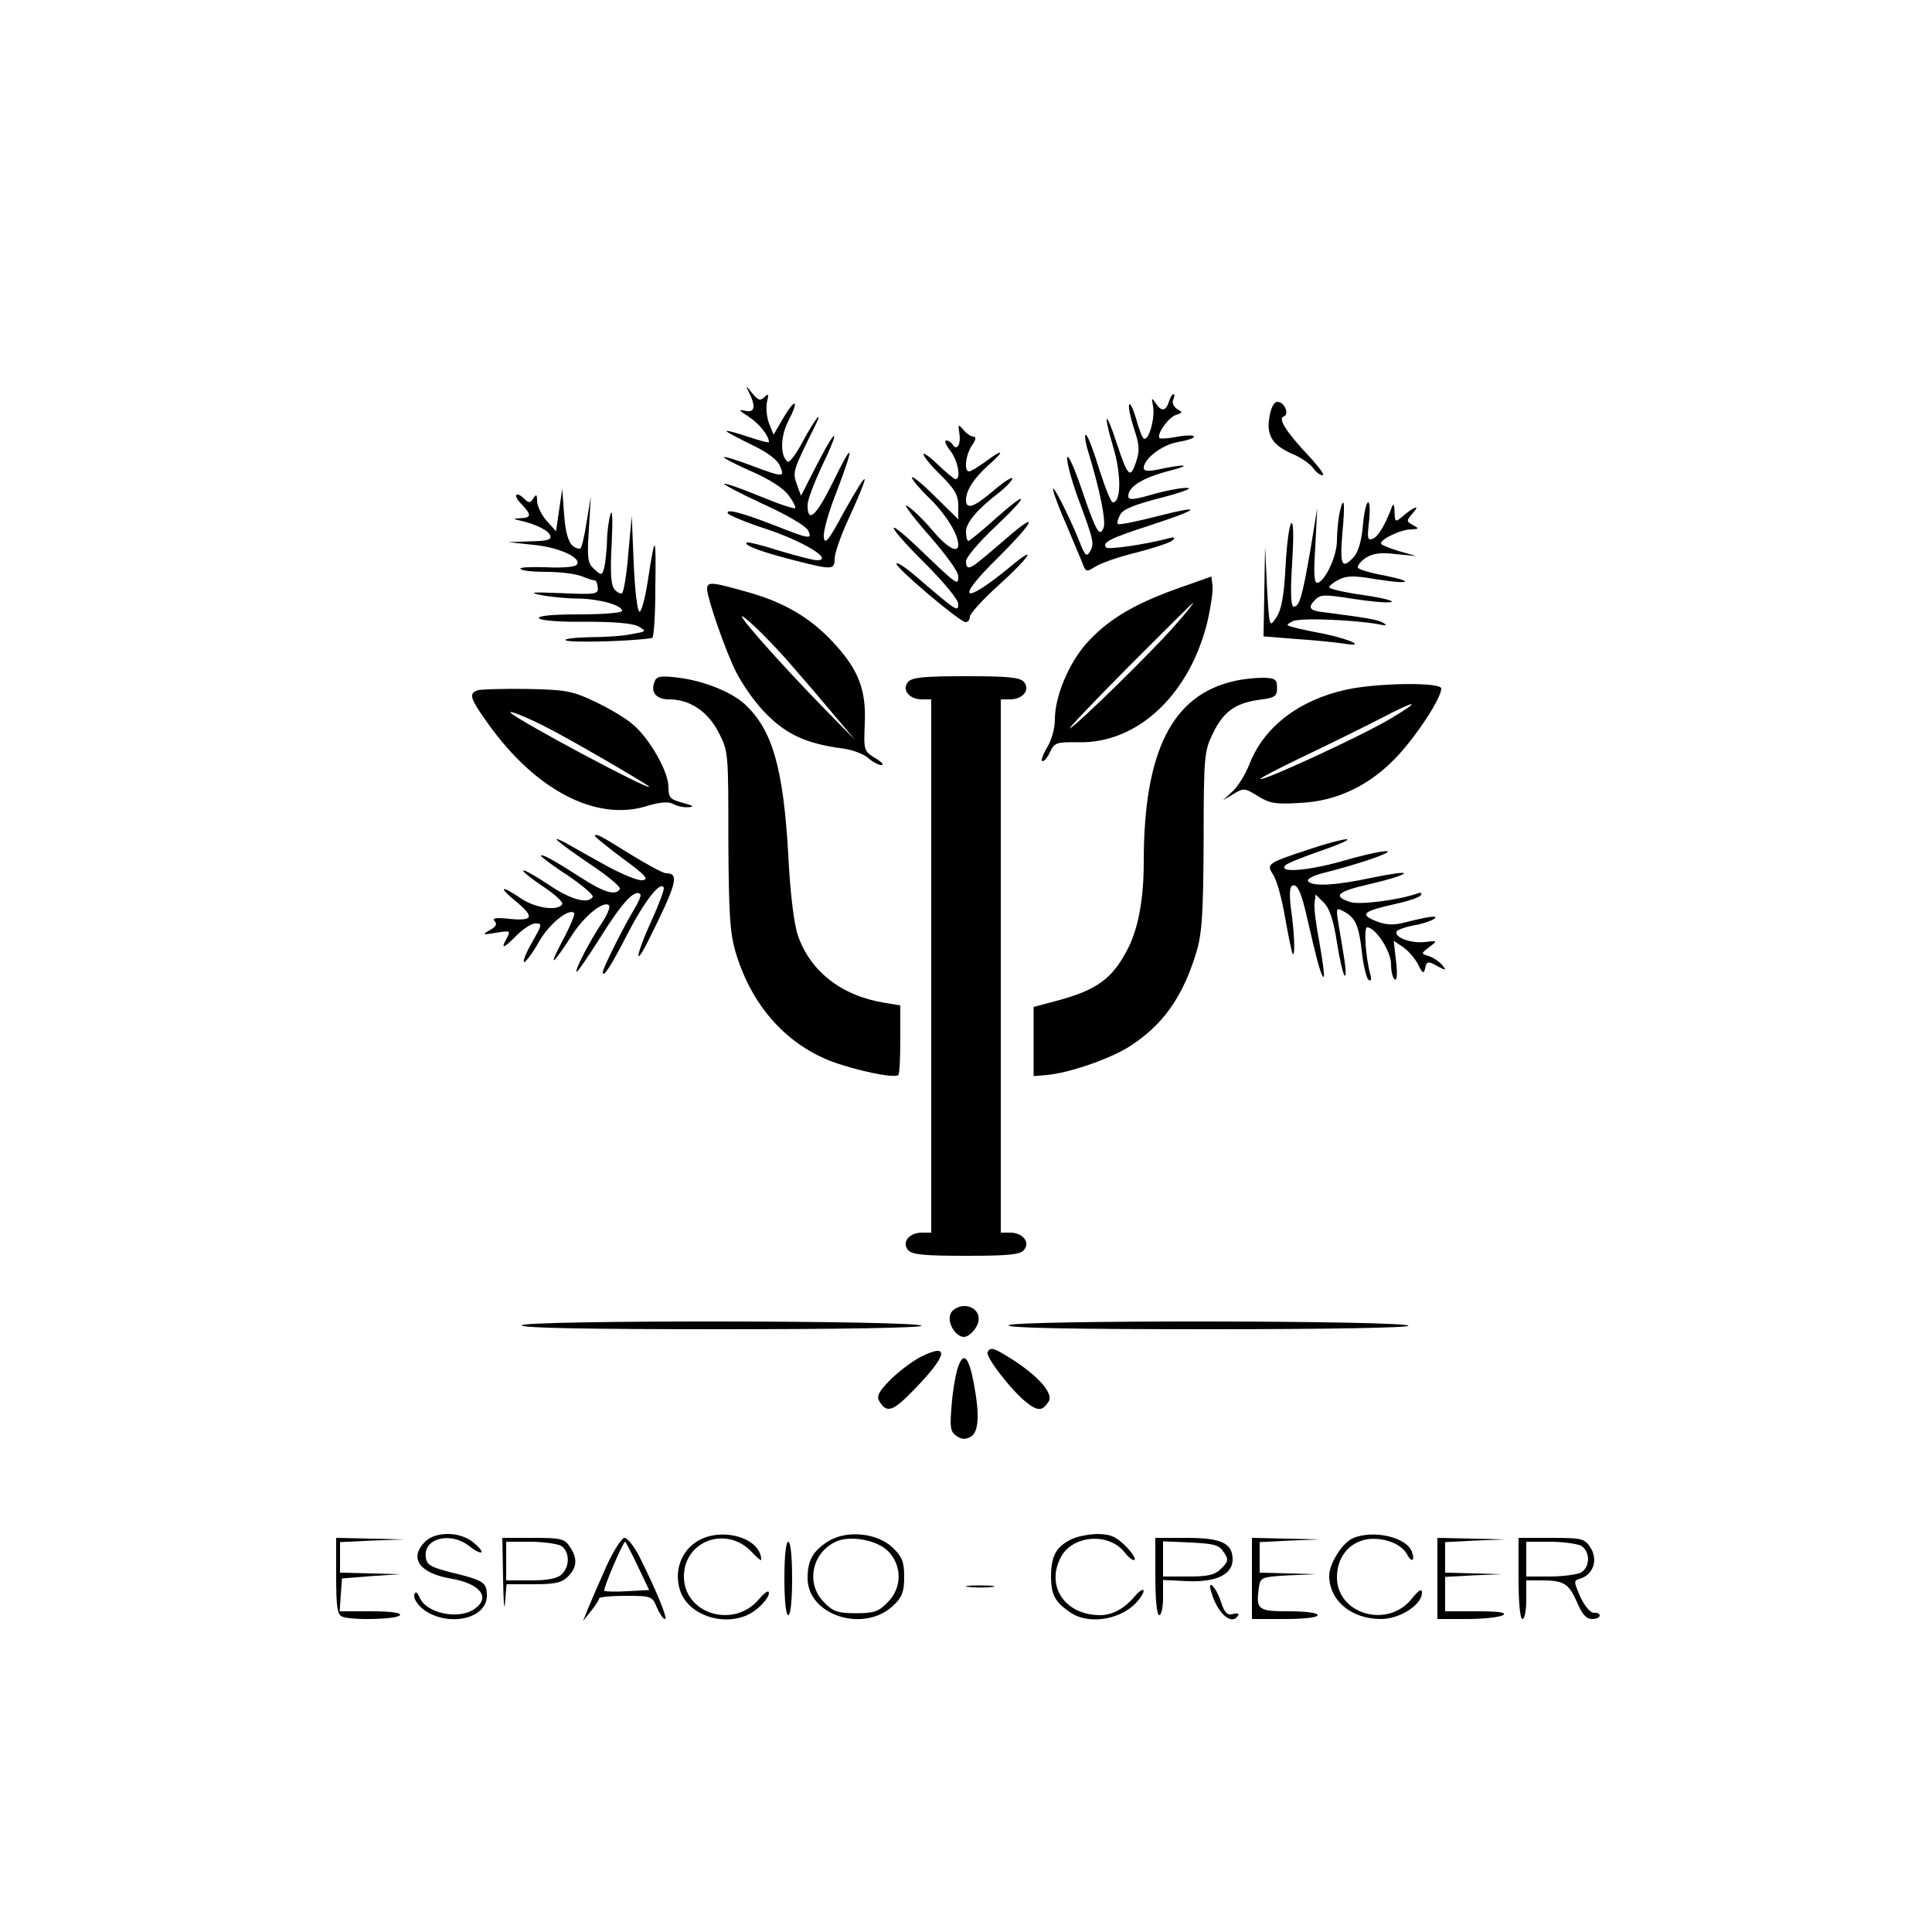 <?xml version="1.0" standalone="no"?>
<!DOCTYPE svg PUBLIC "-//W3C//DTD SVG 20010904//EN"
 "http://www.w3.org/TR/2001/REC-SVG-20010904/DTD/svg10.dtd">
<svg version="1.0" xmlns="http://www.w3.org/2000/svg"
 width="500pt" height="500pt" viewBox="0 0 500 500"
 preserveAspectRatio="xMidYMid meet">

<g transform="translate(0,500) scale(0.1,-0.1)"
fill="#000000" stroke="none">
<path d="M1939 3983 c18 -36 14 -52 -11 -46 -18 4 -16 1 9 -15 28 -18 53 -50
53 -66 0 -3 -25 4 -55 14 -30 10 -55 17 -55 14 0 -2 29 -17 63 -34 41 -19 68
-39 75 -55 14 -31 10 -31 -73 0 -37 14 -69 24 -71 22 -3 -2 30 -19 71 -37 48
-21 83 -44 96 -62 12 -16 19 -31 17 -33 -2 -3 -44 11 -92 31 -48 20 -89 34
-92 32 -2 -2 44 -26 102 -53 58 -26 109 -56 115 -67 13 -25 3 -23 -83 11 -87
34 -132 46 -124 32 4 -5 49 -24 102 -41 95 -32 172 -79 129 -80 -11 0 -55 12
-99 25 -43 14 -81 23 -84 21 -7 -8 41 -25 127 -47 94 -24 101 -24 101 5 0 13
14 54 31 92 65 142 62 152 -8 27 -39 -73 -49 -84 -51 -63 -2 14 13 67 33 117
48 126 44 135 -10 24 -43 -87 -65 -107 -65 -58 0 13 16 55 35 96 50 103 43
113 -9 12 l-43 -84 -11 30 c-11 32 -10 35 45 146 26 52 4 26 -28 -33 -17 -33
-35 -57 -40 -55 -20 13 -20 65 1 105 29 56 19 62 -13 8 l-25 -43 -12 30 c-6
16 -8 41 -5 55 5 20 4 23 -7 12 -10 -10 -16 -8 -31 10 -18 22 -18 22 -8 1z"/>
<path d="M3025 3960 c-8 -25 -20 -26 -35 -2 -10 14 -10 13 -6 -9 6 -29 -11
-92 -24 -84 -4 2 -13 26 -20 52 -8 26 -15 42 -18 35 -2 -7 4 -34 13 -62 14
-41 15 -56 5 -86 -15 -44 -21 -38 -50 49 -29 89 -36 81 -9 -10 21 -70 21 -143
-1 -143 -5 0 -20 38 -35 85 -14 46 -29 86 -34 89 -5 4 -3 -15 5 -42 30 -98 47
-181 40 -198 -10 -26 -20 -9 -57 101 -19 55 -35 91 -37 81 -2 -10 10 -55 26
-100 42 -113 45 -123 33 -143 -9 -15 -13 -12 -28 27 -27 67 -74 159 -67 130 3
-14 19 -55 35 -91 15 -36 33 -78 39 -93 10 -27 11 -27 34 -13 13 9 61 26 107
37 46 12 89 26 94 32 7 7 4 9 -10 5 -60 -16 -156 -30 -162 -24 -12 13 10 24
112 57 132 43 142 55 20 24 -54 -14 -99 -23 -102 -20 -3 2 0 13 6 24 7 14 37
26 103 43 51 13 84 25 73 26 -11 2 -50 -5 -87 -15 -55 -16 -68 -17 -68 -6 0
25 38 48 108 66 62 16 38 18 -35 2 -23 -4 -33 -3 -33 5 0 24 49 61 89 67 23 4
41 10 41 14 0 4 -19 4 -42 0 -24 -5 -45 -6 -47 -4 -9 9 23 54 42 60 18 6 18 7
4 15 -9 5 -14 16 -11 24 4 8 4 15 1 15 -3 0 -9 -9 -12 -20z"/>
<path d="M3285 3919 c-8 -47 9 -73 65 -96 19 -9 41 -24 48 -34 7 -10 18 -19
25 -19 6 0 -9 21 -34 48 -57 60 -83 99 -67 104 16 6 2 38 -16 38 -9 0 -17 -15
-21 -41z"/>
<path d="M2483 3877 c4 -28 -7 -45 -18 -27 -3 5 -11 10 -16 10 -6 0 -1 -12 10
-26 20 -25 29 -74 14 -74 -4 0 -24 17 -45 37 -21 20 -38 33 -38 27 0 -5 20
-30 45 -54 36 -36 45 -51 45 -79 l0 -35 -60 59 c-33 33 -60 55 -60 49 0 -5 21
-30 46 -54 42 -41 74 -93 74 -120 0 -24 -30 -7 -69 40 -23 27 -52 55 -64 61
-11 7 14 -27 56 -75 44 -50 77 -95 77 -107 0 -25 0 -26 -97 67 -99 95 -91 67
10 -33 50 -50 87 -95 87 -106 0 -22 -3 -20 -109 71 -28 24 -51 39 -51 33 0
-12 164 -151 179 -151 6 0 11 6 11 14 0 8 34 45 75 82 82 74 103 109 28 46
-122 -100 -143 -86 -32 23 87 86 111 125 39 65 -29 -25 -64 -55 -79 -67 -32
-27 -41 -28 -41 -5 0 9 34 50 77 90 89 84 87 98 -4 17 -33 -30 -64 -55 -67
-55 -3 0 -6 11 -6 24 0 24 30 59 88 103 17 14 32 30 32 35 0 5 -22 -9 -48 -31
-51 -44 -72 -51 -72 -25 0 25 21 57 59 91 43 38 38 43 -9 8 -19 -14 -38 -25
-42 -25 -14 0 -9 44 8 68 10 15 11 22 3 22 -6 0 -18 8 -26 18 -13 15 -14 15
-10 -11z"/>
<path d="M1447 3680 l-8 -55 -25 28 c-13 15 -24 38 -24 50 0 18 -2 19 -10 7
-7 -12 -12 -12 -22 -2 -22 22 -32 12 -10 -11 28 -29 28 -37 0 -38 -21 -1 -21
-2 -3 -6 40 -9 74 -25 79 -39 4 -11 -7 -14 -52 -15 l-57 -2 65 -7 c67 -6 129
-35 112 -52 -6 -6 -41 -8 -80 -6 -39 1 -68 0 -65 -4 2 -5 33 -8 68 -8 35 0 76
-5 92 -12 15 -6 30 -11 33 -10 3 0 6 -8 7 -18 2 -18 -5 -19 -95 -15 -74 3 -87
2 -52 -5 25 -5 68 -9 96 -9 55 -1 114 -17 114 -32 0 -5 -50 -9 -111 -9 -72 0
-108 -4 -104 -10 4 -6 53 -10 120 -9 75 0 121 -4 137 -12 22 -13 22 -13 -17
-20 -22 -5 -71 -8 -109 -8 -38 -1 -66 -4 -62 -8 7 -7 173 -3 224 6 4 1 8 58 8
129 2 142 0 144 -19 22 -7 -47 -17 -84 -22 -83 -6 2 -12 58 -15 125 l-5 123
-9 -98 c-4 -53 -12 -99 -16 -102 -4 -3 -13 2 -20 10 -9 11 -11 43 -7 118 3 59
2 92 -3 77 -4 -14 -9 -45 -9 -70 -1 -25 -4 -55 -7 -68 -6 -22 -7 -22 -26 -5
-17 15 -19 27 -14 103 l5 85 -11 -67 c-6 -38 -13 -68 -17 -68 -25 1 -36 25
-41 87 l-5 68 -8 -55z"/>
<path d="M3466 3669 c-3 -17 -6 -48 -6 -68 0 -39 -29 -102 -49 -109 -10 -3
-12 17 -7 94 l5 99 -18 -110 c-21 -120 -28 -145 -43 -145 -7 0 -9 37 -4 111 4
66 4 109 -2 105 -5 -3 -12 -53 -15 -112 -4 -78 -11 -113 -24 -132 -18 -27 -18
-27 -24 78 l-5 105 -2 -116 -2 -116 88 -7 c48 -3 103 -9 122 -12 58 -9 13 12
-55 26 -33 6 -69 14 -79 17 -18 5 -18 6 -1 15 16 10 162 4 225 -8 18 -4 21 -3
10 4 -13 8 -40 13 -158 28 -33 4 -38 12 -19 31 14 15 25 15 100 3 46 -7 90
-11 98 -8 8 3 -25 11 -73 18 -49 7 -88 16 -88 20 0 4 11 13 25 20 20 10 38 11
96 1 88 -14 104 -7 20 10 -34 6 -64 15 -67 20 -2 4 7 16 20 25 19 12 39 15 78
10 l53 -5 -42 12 c-23 7 -45 15 -48 19 -9 9 49 38 77 38 21 1 21 2 5 11 -18
10 -18 11 0 32 20 22 2 16 -29 -11 -17 -14 -18 -13 -19 14 0 16 -3 22 -6 14
-17 -46 -36 -79 -50 -84 -14 -6 -15 1 -10 44 3 27 2 50 -2 50 -5 0 -11 -27
-14 -61 -3 -37 -12 -68 -23 -80 -31 -34 -37 -23 -30 61 8 81 4 105 -8 49z"/>
<path d="M3042 3475 c-111 -40 -178 -81 -232 -142 -45 -52 -80 -136 -80 -195
0 -24 -9 -55 -21 -74 -11 -19 -16 -34 -11 -34 5 0 14 11 20 25 11 23 17 25 74
24 154 -3 289 126 334 317 8 37 14 77 12 89 l-3 23 -93 -33z m0 -92 c-55 -64
-250 -255 -273 -268 -8 -4 60 67 151 159 91 91 166 166 168 166 2 0 -18 -26
-46 -57z"/>
<path d="M1830 3476 c0 -24 49 -165 76 -217 14 -28 44 -71 67 -96 57 -62 110
-87 207 -100 25 -3 54 -14 66 -24 11 -10 27 -19 35 -19 8 0 1 8 -16 18 -29 18
-30 20 -27 89 4 88 -16 141 -84 213 -59 63 -128 103 -224 129 -88 25 -100 26
-100 7z m210 -188 c36 -41 89 -103 119 -139 l54 -64 -69 70 c-136 139 -261
282 -214 244 25 -20 74 -70 110 -111z"/>
<path d="M1694 3236 c-11 -28 4 -46 38 -46 53 0 100 -31 128 -86 25 -48 25
-53 25 -279 1 -191 4 -240 19 -290 40 -134 126 -233 243 -280 62 -24 168 -47
178 -37 3 3 5 45 5 93 l0 87 -42 7 c-110 18 -191 81 -223 174 -10 29 -20 107
-25 210 -13 224 -41 322 -112 388 -34 32 -107 61 -171 69 -47 6 -58 4 -63 -10z"/>
<path d="M2350 3235 c-17 -20 3 -45 36 -45 l24 0 0 -690 0 -690 -24 0 c-33 0
-53 -25 -36 -45 10 -12 40 -15 150 -15 110 0 140 3 150 15 17 20 -3 45 -36 45
l-24 0 0 690 0 690 24 0 c33 0 53 25 36 45 -10 12 -40 15 -150 15 -110 0 -140
-3 -150 -15z"/>
<path d="M3197 3238 c-163 -35 -237 -181 -237 -469 0 -95 -14 -171 -41 -224
-40 -78 -80 -107 -184 -135 l-60 -16 0 -89 0 -90 35 3 c56 5 161 41 212 73 88
56 139 129 174 244 15 50 18 99 19 290 0 219 2 232 24 277 27 56 57 78 120 87
41 5 46 9 46 31 0 22 -5 25 -35 26 -19 0 -52 -3 -73 -8z"/>
<path d="M3483 3215 c-122 -27 -213 -97 -250 -194 -10 -25 -29 -56 -43 -69
l-25 -23 27 16 c26 16 29 16 63 -5 30 -19 47 -22 108 -18 98 4 186 47 257 125
51 56 110 147 110 171 0 17 -165 15 -247 -3z m112 -77 c-75 -44 -326 -160
-333 -154 -2 2 50 29 115 60 65 31 152 74 193 95 99 52 113 51 25 -1z"/>
<path d="M1238 3214 c-26 -8 -23 -20 26 -88 122 -171 279 -253 410 -212 33 10
55 12 67 6 10 -6 28 -10 41 -9 16 1 12 4 -14 11 -34 9 -38 14 -38 41 0 40 -49
126 -92 162 -18 16 -62 42 -98 59 -59 28 -75 31 -175 33 -60 1 -118 -1 -127
-3z m174 -95 c53 -26 268 -151 268 -155 0 -10 -337 170 -358 191 -9 9 39 -10
90 -36z"/>
<path d="M1540 2836 c0 -2 32 -28 72 -58 59 -43 68 -54 51 -56 -12 -2 -57 17
-100 41 -43 24 -88 49 -100 56 -46 24 -20 2 62 -54 47 -31 83 -61 79 -66 -11
-18 -42 -8 -101 30 -73 47 -103 63 -103 56 0 -2 31 -26 70 -51 38 -26 67 -51
64 -55 -12 -20 -58 -7 -115 32 -33 22 -63 39 -65 36 -2 -2 21 -21 51 -41 31
-20 53 -41 50 -46 -11 -19 -70 -10 -107 15 -51 35 -60 31 -15 -6 51 -42 48
-53 -14 -47 -35 4 -47 2 -39 -6 7 -7 4 -14 -12 -23 -21 -12 -20 -13 16 -7 37
6 38 6 27 -15 -16 -29 -8 -26 27 9 17 17 38 30 46 30 20 0 21 1 -10 -54 -14
-25 -22 -46 -17 -46 4 1 22 24 38 53 26 46 78 88 91 74 3 -2 -11 -36 -31 -73
-38 -72 -26 -64 28 20 32 48 80 86 93 73 4 -4 -4 -24 -18 -45 -31 -46 -71
-123 -66 -127 2 -2 30 39 63 91 54 87 88 124 102 110 3 -3 -4 -20 -15 -38 -28
-46 -82 -154 -82 -164 0 -17 21 15 65 101 44 85 86 138 93 117 1 -5 -13 -44
-33 -87 -38 -83 -45 -124 -9 -53 76 152 83 178 48 178 -8 0 -50 23 -94 50 -77
48 -90 55 -90 46z"/>
<path d="M3385 2801 c-106 -35 -108 -37 -90 -65 9 -13 23 -63 31 -112 9 -49
17 -91 20 -93 6 -6 4 57 -5 117 -4 31 -4 55 2 59 14 9 25 -15 42 -92 24 -106
36 -147 41 -143 2 3 -3 42 -11 87 -9 46 -15 93 -13 104 l3 22 21 -21 c15 -15
25 -45 34 -103 7 -45 16 -83 20 -86 4 -2 3 17 -1 43 -4 26 -11 67 -15 91 -7
42 -6 43 14 32 30 -16 39 -36 47 -109 4 -34 12 -65 17 -68 6 -4 8 1 5 12 -13
45 -18 124 -9 124 22 0 62 -62 62 -95 0 -19 4 -36 10 -40 5 -3 7 14 3 47 l-6
53 24 -16 c13 -9 31 -29 39 -45 11 -23 15 -25 18 -11 4 20 7 21 35 5 20 -10
21 -10 9 5 -8 9 -23 19 -35 23 -20 6 -20 6 2 23 22 17 22 17 -12 13 -37 -4
-81 13 -72 28 3 4 22 11 43 15 20 3 44 11 52 16 16 11 -7 9 -81 -10 -26 -6
-46 -4 -70 6 -41 17 -31 25 54 44 32 7 61 17 64 22 4 6 0 8 -8 5 -47 -17 -152
-31 -176 -22 -45 15 -32 27 52 46 44 10 83 22 88 27 5 5 -31 0 -80 -10 -97
-21 -159 -24 -168 -9 -3 5 14 14 37 20 96 24 182 54 168 57 -8 2 -60 -9 -114
-25 -92 -26 -170 -32 -149 -11 5 5 47 22 94 38 46 16 75 29 64 29 -11 0 -56
-12 -100 -27z"/>
<path d="M2461 1602 c-12 -22 11 -62 34 -62 8 0 21 10 29 22 20 28 4 58 -29
58 -13 0 -29 -8 -34 -18z"/>
<path d="M1350 1570 c0 -7 170 -10 521 -10 321 0 518 4 514 9 -8 14 -1035 15
-1035 1z"/>
<path d="M2610 1570 c0 -7 169 -10 521 -10 315 0 518 4 514 9 -8 14 -1035 15
-1035 1z"/>
<path d="M2382 1488 c-23 -12 -58 -39 -79 -60 -30 -31 -35 -42 -27 -55 19 -31
35 -26 89 30 88 90 94 124 17 85z"/>
<path d="M2556 1501 c-7 -11 61 -99 100 -130 30 -24 42 -23 58 2 13 20 -26 65
-93 108 -49 31 -57 34 -65 20z"/>
<path d="M2480 1464 c-6 -16 -14 -60 -17 -98 -5 -59 -4 -71 12 -82 13 -9 23
-10 36 -3 22 11 25 56 9 140 -13 68 -26 81 -40 43z"/>
<path d="M1100 1010 c-42 -42 -15 -81 65 -95 78 -13 106 -49 63 -79 -41 -29
-126 -11 -142 30 -4 9 -9 15 -11 12 -11 -11 9 -39 36 -53 66 -34 149 -9 149
45 0 35 -8 40 -90 60 -55 14 -66 20 -68 40 -7 49 64 67 112 29 15 -12 29 -19
32 -16 3 2 -7 14 -22 26 -35 28 -97 28 -124 1z"/>
<path d="M1804 1011 c-42 -26 -60 -78 -44 -127 24 -73 137 -100 199 -48 17 14
31 32 31 41 0 9 -10 3 -26 -16 -65 -77 -194 -38 -194 59 0 93 111 133 176 63
13 -14 24 -23 24 -20 0 57 -103 87 -166 48z"/>
<path d="M2143 1011 c-39 -25 -53 -49 -53 -95 0 -98 149 -144 224 -69 21 20
26 35 26 72 0 39 -5 52 -30 76 -40 38 -119 46 -167 16z m155 -25 c37 -37 37
-96 -1 -133 -23 -24 -36 -28 -82 -28 -46 0 -59 4 -82 28 -49 48 -32 130 32
158 37 16 105 3 133 -25z"/>
<path d="M2768 1014 c-36 -19 -48 -43 -48 -96 1 -46 10 -64 50 -91 49 -34 138
-18 177 33 22 27 13 36 -10 9 -27 -32 -58 -49 -90 -49 -90 0 -141 74 -102 149
29 58 124 66 165 14 11 -14 23 -23 26 -20 4 3 -7 20 -24 37 -25 24 -39 30 -74
30 -24 -1 -55 -7 -70 -16z"/>
<path d="M3503 1020 c-28 -11 -63 -66 -63 -98 0 -64 57 -112 134 -112 49 0
106 37 106 68 0 12 -8 7 -26 -15 -62 -79 -194 -41 -194 55 0 51 30 89 76 98
41 7 90 -10 105 -38 12 -23 22 -18 13 6 -14 38 -98 57 -151 36z"/>
<path d="M870 921 c0 -81 3 -100 16 -105 26 -10 142 -7 149 4 4 6 -23 10 -75
10 l-81 0 3 43 3 42 75 6 75 5 -77 2 -78 2 0 40 0 39 83 4 82 3 -87 2 -88 2 0
-99z"/>
<path d="M1302 913 c1 -60 3 -87 5 -60 l4 47 70 0 c56 0 73 4 89 20 24 24 25
48 4 78 -13 20 -24 22 -95 22 l-79 0 2 -107z m149 87 c23 -13 25 -53 3 -74
-11 -11 -35 -16 -80 -16 l-64 0 0 50 0 50 61 0 c33 0 69 -5 80 -10z"/>
<path d="M1570 948 c-18 -40 -39 -89 -47 -108 l-14 -35 20 25 c11 14 21 28 21
33 0 4 31 7 69 7 67 0 69 -1 81 -30 7 -16 16 -30 21 -30 8 0 -22 73 -66 161
-14 27 -31 49 -39 49 -7 0 -28 -33 -46 -72z m80 0 l30 -63 -56 -3 c-31 -2 -58
-1 -60 1 -4 4 48 127 54 127 1 0 16 -28 32 -62z"/>
<path d="M2990 920 c0 -60 4 -100 10 -100 6 0 10 21 10 46 l0 45 63 -3 c74 -3
117 17 117 56 0 42 -29 56 -118 56 l-82 0 0 -100z m177 63 c13 -19 12 -24 -6
-42 -17 -17 -34 -21 -86 -21 l-65 0 0 45 0 46 71 -3 c61 -3 74 -6 86 -25z"/>
<path d="M3240 915 l0 -105 85 0 c50 0 85 4 85 10 0 6 -31 10 -74 10 -81 0
-86 4 -78 62 4 26 7 27 76 31 l71 3 -72 2 -73 2 0 40 0 39 78 4 77 3 -87 2
-88 2 0 -105z"/>
<path d="M3720 915 l0 -105 78 0 c42 0 84 5 92 10 10 7 -11 10 -67 10 l-83 0
0 45 0 44 73 4 72 3 -72 2 -73 2 0 40 0 39 78 4 77 3 -87 2 -88 2 0 -105z"/>
<path d="M3930 915 c0 -63 4 -105 10 -105 6 0 10 23 10 50 l0 50 39 0 c58 0
71 -8 92 -56 13 -31 24 -44 39 -44 11 0 20 4 20 9 0 5 -7 8 -15 7 -9 0 -23 16
-35 41 -18 42 -18 42 1 48 33 11 45 49 25 80 -15 23 -21 25 -101 25 l-85 0 0
-105z m161 85 c25 -14 25 -56 0 -70 -11 -5 -47 -10 -80 -10 l-61 0 0 45 0 45
61 0 c33 0 69 -5 80 -10z"/>
<path d="M2030 915 c0 -57 4 -95 10 -95 6 0 10 38 10 95 0 57 -4 95 -10 95 -6
0 -10 -38 -10 -95z"/>
<path d="M2508 893 c18 -2 45 -2 60 0 15 2 0 4 -33 4 -33 0 -45 -2 -27 -4z"/>
<path d="M3135 879 c16 -55 53 -87 69 -60 4 5 -2 7 -13 4 -15 -4 -22 3 -31 31
-13 40 -37 63 -25 25z"/>
</g>
</svg>
